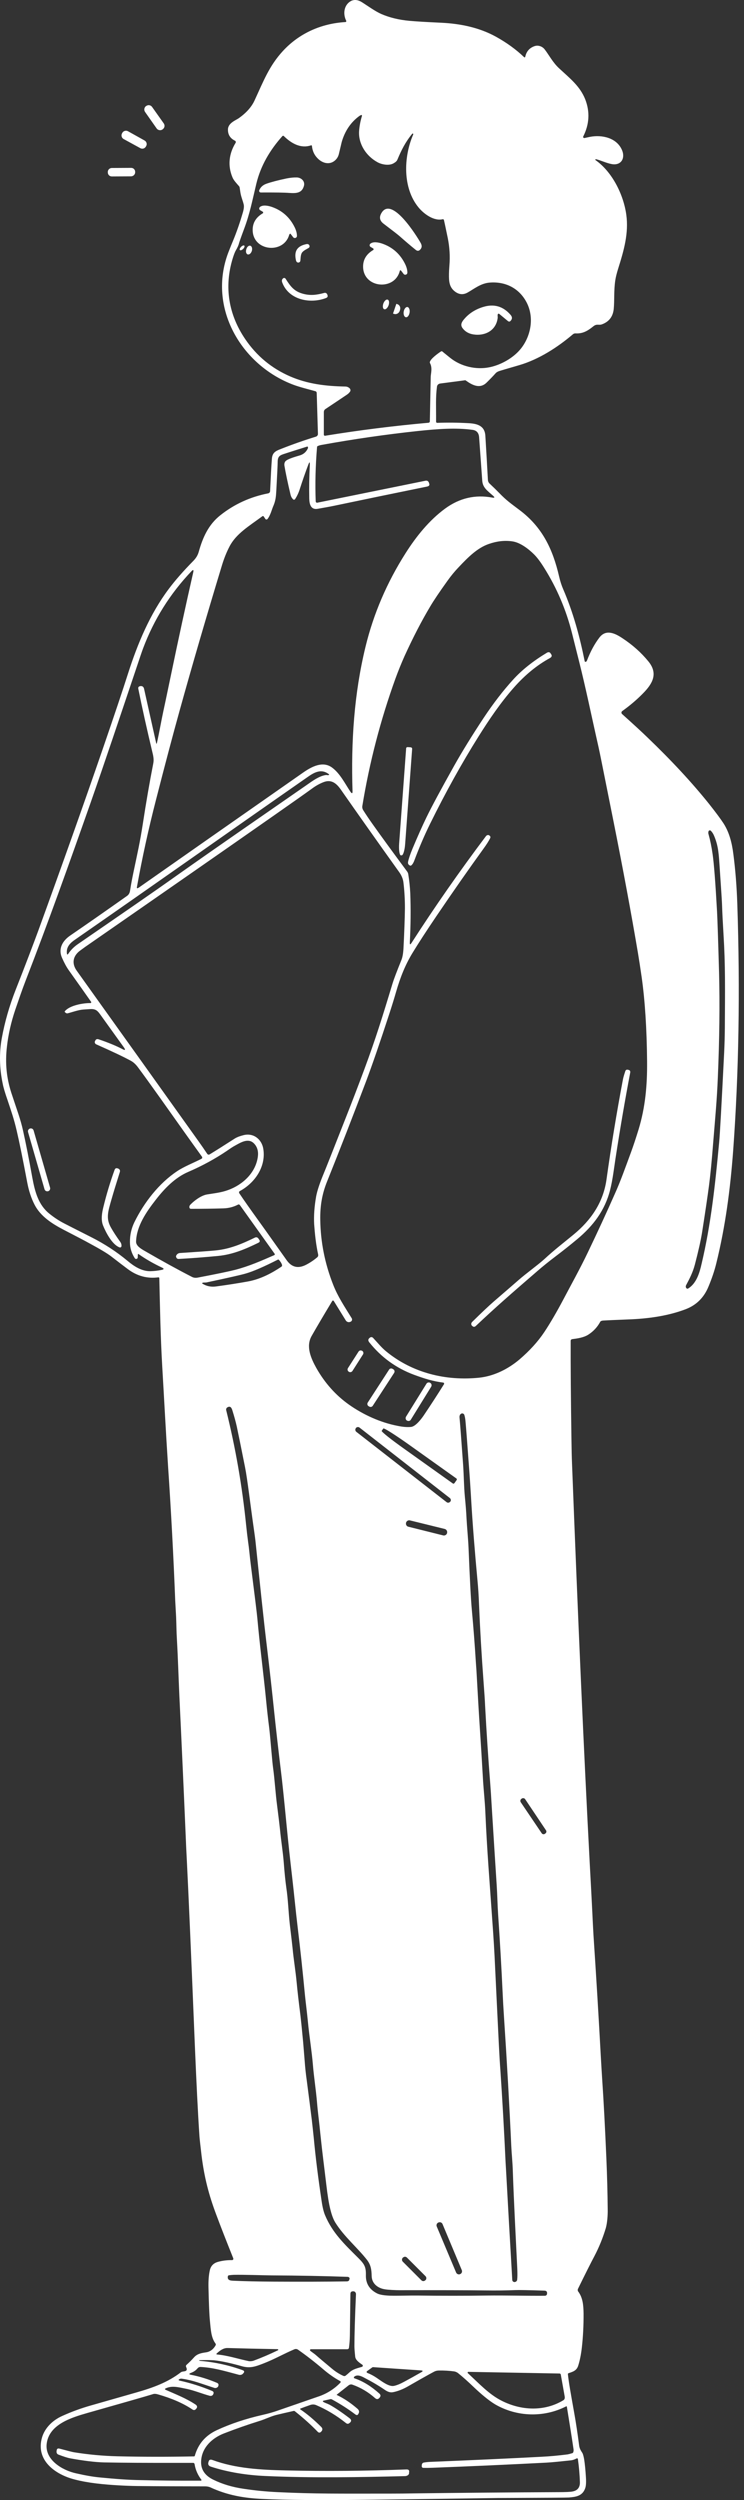 <svg width="137" height="460" viewBox="0 0 137 460" fill="none" xmlns="http://www.w3.org/2000/svg">
<rect x="0" y="0" width="137" height="460" fill="#333333" stroke="none"/>
<path d="M107.889 121.766C107.807 121.807 107.684 121.766 107.663 121.663C106.742 117.072 105.533 112.645 103.71 108.423C103.41 107.74 103.157 106.954 102.952 106.066C101.785 101.024 99.859 97.007 95.701 93.871C94.022 92.6 93.284 92.109 91.953 90.735C91.475 90.243 90.874 89.656 90.15 88.973C89.966 88.809 89.864 88.563 89.843 88.317C89.707 85.775 89.549 83.056 89.372 80.16C89.249 78.294 87.815 77.946 86.279 77.864C84.354 77.755 82.435 77.734 80.523 77.803C80.4 77.803 80.298 77.721 80.298 77.598C80.319 74.769 80.196 73.232 80.462 71.142C80.503 70.834 80.749 70.609 81.056 70.568L85.603 69.973C85.685 69.96 85.753 69.98 85.808 70.035C86.975 70.875 88.389 71.613 89.618 70.383C90.273 69.741 90.82 69.174 91.257 68.682C91.407 68.504 91.653 68.361 91.994 68.252C92.199 68.183 93.407 67.828 95.619 67.186C99.183 66.141 102.625 63.948 105.492 61.509C105.636 61.386 105.82 61.324 106.025 61.345C107.295 61.406 108.176 60.914 109.241 60.053C109.917 59.5 110.244 59.91 110.879 59.664C112.149 59.186 112.859 58.257 113.01 56.877C113.173 55.196 113.01 53.495 113.296 51.589C113.378 51.015 113.569 50.25 113.87 49.293C114.874 46.096 115.795 42.919 115.324 39.496C114.812 35.807 112.743 31.626 109.65 29.454C109.623 29.426 109.616 29.399 109.63 29.372C109.63 29.344 109.637 29.324 109.65 29.31C109.678 29.283 109.705 29.276 109.732 29.29C110.511 29.454 111.637 30.007 112.641 30.192C114.32 30.499 115.16 29.187 114.566 27.691C113.624 25.355 110.859 24.74 108.585 25.191C108.257 25.259 107.943 25.327 107.643 25.396C107.459 25.437 107.315 25.252 107.397 25.109C108.531 22.854 108.653 20.579 107.766 18.284C106.803 15.865 104.98 14.451 103.014 12.627C101.805 11.541 101.088 10.106 100.29 9.081C99.859 8.528 99.081 8.241 98.385 8.507C97.483 8.835 96.93 9.477 96.725 10.434C96.705 10.557 96.582 10.598 96.5 10.516C95.053 9.122 93.332 7.872 91.338 6.765C88.266 5.064 84.763 4.347 81.22 4.183C78.543 4.06 76.604 3.944 75.403 3.834C73.45 3.657 71.709 3.233 70.179 2.564C69.073 2.072 67.68 1.067 66.718 0.453C65.939 -0.053 65.229 -0.135 64.587 0.207C63.338 0.924 63.113 2.543 63.748 3.814C63.809 3.916 63.727 4.06 63.604 4.06C59.139 4.326 55.083 6.13 52.072 9.409C49.573 12.135 48.529 14.902 46.89 18.448C46.357 19.636 45.395 20.73 44.002 21.727C43.428 22.137 41.953 22.629 41.974 23.879C41.974 24.794 42.404 25.464 43.264 25.887C43.408 25.949 43.469 26.133 43.387 26.277C42.158 28.265 41.892 30.479 42.814 32.651C43.06 33.225 43.531 33.696 44.043 34.291C44.084 34.345 44.111 34.407 44.125 34.475C44.152 34.68 44.2 34.994 44.268 35.418C44.391 36.217 44.739 36.996 44.883 37.652C44.965 38.021 44.889 38.574 44.657 39.312C44.248 40.726 43.592 42.673 42.916 44.292C42.739 44.702 42.452 45.413 42.056 46.424C38.164 56.59 44.432 67.186 54.018 70.793C55.288 71.265 56.845 71.633 58.074 71.982C58.217 72.023 58.32 72.146 58.32 72.31L58.545 79.811C58.565 80.057 58.401 80.262 58.176 80.344C56.073 80.986 53.895 81.751 51.642 82.64C50.679 83.008 50.147 83.336 50.065 84.423C49.969 85.693 49.86 87.675 49.737 90.366C49.737 90.551 49.594 90.735 49.389 90.776C46.084 91.418 43.142 92.764 40.561 94.814C38.389 96.535 37.345 98.872 36.608 101.495C36.423 102.151 36.136 102.643 35.624 103.176C33.767 105.062 32.251 106.79 31.077 108.361C27.615 112.973 25.342 118.404 23.56 123.979C22.645 126.862 21.081 131.521 18.869 137.957C15.414 147.986 11.475 159.081 7.05 171.242C6.169 173.64 4.633 177.698 2.892 182.104C1.731 185.056 0.878 188.028 0.332 191.02C-0.16 193.725 -0.105 196.513 0.496 199.382C0.632 200.093 0.926 201.09 1.376 202.374C2.114 204.588 2.585 205.92 3.077 208.052C3.554 210.074 4.203 213.257 5.022 217.603C5.309 219.119 5.753 220.465 6.354 221.64C7.46 223.813 9.611 225.165 11.639 226.231C14.206 227.557 15.756 228.37 16.288 228.67C18.323 229.763 19.709 230.59 20.446 231.15C21.825 232.216 22.863 233.008 23.56 233.528C25.267 234.798 27.137 235.297 29.172 235.024C29.254 235.024 29.336 235.085 29.336 235.167C29.459 240.599 29.561 245.968 29.869 251.318C30.217 257.241 30.544 263.574 30.954 269.887C31.514 278.194 31.951 286.399 32.265 294.502C32.265 294.515 32.32 295.513 32.429 297.494C32.49 298.97 32.49 300.261 32.572 301.573C32.777 305.159 32.88 308.746 33.023 311.902C33.46 321.043 33.849 329.638 34.19 337.686C34.245 339.134 34.313 340.61 34.395 342.113C34.723 348.617 35.221 360.115 35.891 376.607C36.157 382.899 36.423 388.576 36.73 393.106C36.744 393.379 36.874 394.561 37.12 396.651C37.611 400.566 38.43 403.804 39.823 407.494C40.574 409.516 41.619 412.194 42.957 415.528C43.019 415.692 42.896 415.856 42.732 415.856C41.803 415.842 40.929 415.951 40.11 416.184C39.304 416.416 38.813 416.935 38.635 417.741C38.444 418.588 38.362 419.634 38.389 420.877C38.458 423.951 38.547 426.008 38.656 427.046C38.82 428.727 38.881 430.141 39.7 431.227C39.741 431.309 39.762 431.412 39.721 431.494C39.373 432.17 38.738 432.723 37.918 432.826C37.099 432.949 36.341 433.072 35.747 433.728C35.215 434.322 34.866 434.65 34.375 435.101C34.238 435.21 34.204 435.347 34.272 435.511C34.409 435.798 34.429 436.003 34.334 436.126C34.266 436.235 34.108 436.303 33.863 436.331C33.617 436.358 33.439 436.406 33.33 436.474C30.893 438.36 28.066 439.364 25.116 440.204C19.613 441.776 16.862 442.561 16.862 442.561C14.964 443.094 13.147 443.757 11.413 444.549C9.734 445.308 8.279 446.681 7.747 448.464C6.497 452.686 10.184 455.31 13.728 456.211C16.227 456.867 19.053 457.134 21.88 457.298C23.095 457.366 24.222 457.407 25.26 457.421C29.233 457.462 33.405 457.482 37.775 457.482C38.144 457.482 38.465 457.544 38.738 457.667C41.872 459.122 44.985 459.655 48.406 459.798C52.857 460.003 58.955 460.058 66.697 459.962C76.433 459.839 84.026 459.737 89.474 459.655C90.84 459.627 92.315 459.614 93.899 459.614C100.74 459.586 104.359 459.559 104.755 459.532C106.025 459.429 107.213 459.265 107.725 457.913C107.902 457.503 107.957 456.792 107.889 455.781C107.807 454.442 107.698 453.342 107.561 452.481C107.452 451.894 107.343 451.511 107.233 451.333C106.926 450.862 106.701 450.493 106.639 449.94C106.373 447.911 106.086 445.902 105.718 443.873C105.103 440.409 104.734 438.401 104.57 436.823C104.57 436.761 104.611 436.679 104.693 436.659C105.492 436.392 106.148 436.208 106.455 435.326C106.755 434.397 106.981 433.297 107.131 432.027C107.363 430.004 107.472 427.887 107.459 425.673C107.438 424.136 107.315 422.742 106.455 421.615C106.373 421.492 106.353 421.307 106.414 421.164C107.834 418.267 108.845 416.259 109.445 415.138C110.306 413.499 111.009 411.77 111.555 409.953C111.822 408.99 111.924 407.616 111.903 406.51C111.876 403.476 111.794 400.361 111.658 397.164C111.412 391.425 111.159 386.636 110.9 382.796C110.804 381.307 110.715 379.831 110.633 378.369C110.251 371.292 109.801 363.845 109.282 356.029C109.213 354.827 109.138 353.351 109.056 351.602C108.988 350.154 108.831 347.175 108.585 342.666C107.52 322.594 106.434 298.102 105.328 269.19C105.287 268.274 105.253 266.792 105.226 264.742C105.117 257.459 105.069 251.447 105.083 246.706C105.083 246.542 105.205 246.419 105.369 246.399C106.332 246.276 107.479 246.112 108.319 245.579C109.261 244.978 109.999 244.185 110.531 243.201C110.599 243.078 110.77 243.003 111.043 242.976C111.726 242.935 113.269 242.867 115.672 242.771C119.216 242.648 122.923 242.156 126.221 240.906C128.215 240.154 129.628 238.761 130.461 236.725C131.089 235.222 131.567 233.801 131.895 232.462C133.575 225.657 134.476 218.832 135.008 211.659C136.046 197.421 136.299 182.302 135.766 166.302C135.657 163.091 135.418 160.065 135.049 157.223C134.783 155.05 134.271 153.103 133.206 151.464C132.66 150.63 131.786 149.455 130.584 147.938C127.443 144.017 123.64 139.918 119.175 135.641C118.205 134.698 116.662 133.277 114.546 131.378C114.382 131.234 114.402 130.968 114.566 130.845C116.014 129.807 117.291 128.72 118.397 127.586C120.138 125.824 121.244 123.959 119.4 121.704C118.076 120.078 116.464 118.643 114.566 117.4C113.235 116.519 111.576 115.719 110.367 117.318C109.48 118.479 108.722 119.88 108.094 121.52C108.039 121.656 107.971 121.738 107.889 121.766ZM81.445 64.665C81.363 64.61 81.281 64.61 81.199 64.665C80.667 65.013 79.294 65.997 79.151 66.612C79.137 66.68 79.144 66.742 79.171 66.796C79.663 67.678 79.335 68.703 79.315 69.317C79.26 72.078 79.206 74.817 79.151 77.536C79.151 77.659 79.049 77.762 78.946 77.782C72.501 78.356 66.137 79.155 59.856 80.18C59.753 80.201 59.63 80.098 59.63 79.975V75.835C59.63 75.575 59.74 75.377 59.958 75.241C61.46 74.243 62.758 73.376 63.85 72.638C64.082 72.487 64.273 72.31 64.424 72.105C64.587 71.92 64.567 71.633 64.383 71.449C64.15 71.23 63.884 71.121 63.584 71.121C59.917 71.06 56.599 70.629 53.465 69.276C50.024 67.787 47.252 65.492 45.149 62.39C42.097 57.901 41.237 52.798 42.855 47.531C43.046 46.916 43.217 46.465 43.367 46.178C43.708 45.59 43.913 45.153 43.981 44.866C44.036 44.62 44.37 43.671 44.985 42.017C45.989 39.333 46.46 36.914 47.197 33.819C47.996 30.479 49.717 27.589 52.011 25.027C52.072 24.965 52.195 24.965 52.257 25.027C53.608 26.359 55.349 27.384 57.254 26.748C57.357 26.707 57.439 26.769 57.439 26.851C57.534 27.835 57.937 28.648 58.647 29.29C59.487 30.048 60.655 30.335 61.597 29.597C62.007 29.269 62.273 28.852 62.396 28.347C62.669 27.186 62.846 26.441 62.928 26.113C63.516 24.091 64.587 22.506 66.144 21.358C66.267 21.276 66.376 21.215 66.472 21.174C66.574 21.112 66.677 21.215 66.656 21.317C66.369 22.26 66.192 23.189 66.124 24.104C65.96 26.482 67.435 28.716 69.503 29.843C70.261 30.273 71.634 30.54 72.473 30.048C72.842 29.843 73.074 29.625 73.17 29.392C73.907 27.63 74.624 26.174 75.915 24.596C75.956 24.555 76.037 24.555 76.099 24.637C76.113 24.665 76.099 24.726 76.058 24.822C74.317 28.88 74.112 34.598 77.082 38.185C78.065 39.373 79.909 40.726 81.507 40.337C81.609 40.316 81.732 40.378 81.752 40.501C81.82 40.774 82.053 41.867 82.449 43.78C82.79 45.461 82.892 47.148 82.756 48.843C82.701 49.567 82.674 50.079 82.674 50.38C82.653 51.794 82.715 52.901 83.882 53.72C84.593 54.212 85.323 54.253 86.074 53.843C87.262 53.188 88.491 52.142 90.13 51.999C93.079 51.753 95.619 53.044 96.971 55.647C98.405 58.393 97.77 61.796 95.947 64.112C94.554 65.874 92.199 67.165 90.13 67.575C87.713 68.067 84.907 67.473 82.858 65.813C81.957 65.089 81.486 64.706 81.445 64.665ZM49.245 95.511C49.819 94.814 50.065 93.666 50.352 93.051C50.761 92.088 50.823 91.33 50.884 90.202C51.048 87.237 51.13 85.475 51.13 84.915C51.151 83.746 51.785 83.705 52.871 83.336C53.882 83.008 55.111 82.619 56.558 82.168C56.62 82.148 56.681 82.189 56.701 82.25C56.742 82.359 56.715 82.489 56.62 82.64C56.319 83.213 55.855 83.596 55.227 83.787C54.489 84.013 52.932 84.423 52.543 84.894C52.379 85.113 52.325 85.386 52.38 85.714C52.612 87.08 52.987 88.856 53.506 91.043C53.588 91.371 53.738 91.644 53.957 91.862C54.059 91.986 54.264 91.965 54.346 91.822C54.715 91.261 55.008 90.626 55.227 89.915C55.705 88.426 56.217 86.957 56.763 85.509C56.981 84.921 57.077 84.942 57.05 85.57C56.94 87.647 56.906 89.704 56.947 91.74C56.968 92.723 57.214 93.83 58.463 93.625C59.938 93.366 60.873 93.195 61.269 93.113C66.677 91.979 72.467 90.783 78.639 89.526C79.035 89.444 79.158 89.239 79.007 88.911C79.007 88.911 79.007 88.904 79.007 88.891C78.898 88.522 78.666 88.378 78.311 88.46L58.422 92.498C58.279 92.518 58.156 92.416 58.135 92.272C58.012 89.034 58.094 85.693 58.381 82.25C58.381 82.182 58.415 82.127 58.483 82.086C58.675 81.991 58.92 81.915 59.221 81.861C65.188 80.781 71.115 79.927 77 79.299C80.564 78.93 83.882 78.663 87.037 79.094C87.774 79.203 88.17 79.661 88.225 80.467C88.252 80.904 88.443 83.555 88.799 88.419C88.88 89.751 89.782 90.305 90.806 91.227C91.147 91.528 91.093 91.637 90.642 91.555C87.501 90.968 84.606 91.644 81.957 93.584C79.028 95.736 76.652 98.688 74.686 101.782C71.244 107.193 68.786 112.925 67.312 118.978C65.202 127.648 64.628 136.461 64.915 145.581C64.929 146.019 64.806 146.06 64.546 145.704C63.543 144.229 62.642 142.323 61.126 141.216C59.426 139.986 57.418 141.031 55.78 142.179C41.578 152.099 31.528 159.129 25.628 163.269C25.547 163.324 25.458 163.378 25.362 163.433C25.26 163.453 25.178 163.392 25.198 163.289C26.168 157.892 27.342 152.522 28.721 147.18C30.374 140.717 31.835 135.204 33.105 130.64C35.372 122.469 37.966 113.574 40.888 103.955C41.271 102.712 41.721 101.591 42.24 100.594C43.449 98.216 45.825 96.823 48.324 94.978C48.406 94.916 48.529 94.957 48.57 95.039L48.856 95.47C48.938 95.613 49.143 95.634 49.245 95.511ZM90.089 153.718C90.089 153.718 90.089 153.711 90.089 153.698C89.857 153.588 89.652 153.643 89.474 153.861C84.599 160.338 80.038 166.876 75.792 173.476C75.546 173.872 75.437 173.838 75.464 173.373C75.628 170.299 75.655 167.286 75.546 164.335C75.491 163.201 75.368 162.039 75.177 160.85C75.157 160.707 75.095 160.564 75.013 160.42C72.419 156.922 70.316 154.039 68.704 151.771C68.022 150.814 67.421 149.926 66.902 149.107C66.738 148.847 66.677 148.58 66.718 148.307C68.029 140.3 70.063 132.478 72.822 124.84C73.327 123.46 73.88 122.093 74.481 120.741C76.051 117.298 77.628 114.251 79.212 111.6C79.854 110.507 80.906 108.942 82.367 106.906C83.036 105.963 83.739 105.109 84.477 104.344C86.218 102.5 87.918 100.799 90.028 100.081C91.516 99.562 92.957 99.405 94.349 99.61C95.804 99.815 97.36 101.024 98.364 102.028C98.924 102.589 99.538 103.408 100.208 104.488C102.543 108.204 104.25 112.208 105.328 116.498C105.465 117.045 105.909 118.814 106.66 121.807C107.807 126.357 108.954 131.849 109.732 135.313C110.074 136.789 110.388 138.237 110.674 139.658C110.825 140.396 111.589 144.215 112.969 151.115C114.73 159.928 116.232 168.01 117.475 175.361C117.68 176.591 117.905 178.053 118.151 179.747C118.765 184.079 119.1 189.257 119.154 195.283C119.195 199.71 118.827 203.727 117.598 207.785C117.093 209.425 116.635 210.805 116.225 211.925C115.14 214.856 114.28 217.316 113.214 219.673C111.712 223.075 110.053 226.668 108.237 230.453C106.865 233.343 104.796 237.073 103.69 239.184C102.584 241.275 101.293 243.509 100.208 245.128C99.047 246.863 97.524 248.537 95.64 250.149C93.571 251.892 90.97 253.203 88.245 253.49C82.08 254.126 75.915 252.609 71.081 248.633C70.241 247.936 69.688 247.239 68.725 246.194C68.507 245.962 68.274 245.962 68.029 246.194C68.029 246.207 68.022 246.214 68.008 246.214C67.762 246.433 67.762 246.693 68.008 246.993C70.2 249.74 72.945 251.728 76.242 252.957C78.209 253.675 79.704 254.146 81.609 254.392C81.752 254.392 81.834 254.576 81.752 254.699C80.564 256.599 79.322 258.512 78.024 260.438C77.594 261.074 76.549 262.447 75.71 262.549C75.013 262.618 74.201 262.556 73.272 262.365C70.036 261.75 66.882 260.295 64.26 258.45C61.815 256.715 59.815 254.474 58.258 251.728C57.254 249.924 56.292 247.751 57.377 245.825C58.292 244.213 59.549 242.081 61.146 239.43C61.255 239.239 61.372 239.239 61.495 239.43L63.686 242.976C63.87 243.242 64.198 243.345 64.485 243.222L64.587 243.181C64.813 243.058 64.895 242.792 64.772 242.566C63.379 240.312 62.232 238.61 61.371 236.438C59.828 232.544 59.03 228.547 58.975 224.448C58.934 221.845 59.303 219.652 60.266 217.295C62.573 211.556 64.963 205.421 67.435 198.89C68.568 195.87 69.988 191.744 71.695 186.511C72.187 185.008 72.596 183.682 72.924 182.535C73.723 179.768 74.645 177.493 75.956 175.341C77.062 173.524 78.536 171.255 80.38 168.536C83.466 163.986 86.354 159.853 89.044 156.137C89.591 155.385 89.993 154.75 90.253 154.23C90.362 154.025 90.307 153.855 90.089 153.718ZM11.966 186.244C12.144 186.422 12.308 186.49 12.458 186.449C13.216 186.265 14.424 185.814 15.325 185.753C15.735 185.725 16.152 185.698 16.575 185.671C17.742 185.589 18.029 186.06 18.705 187.003C20.617 189.654 21.983 191.553 22.802 192.701C23.157 193.206 23.068 193.315 22.535 193.028C21.389 192.427 19.927 191.826 18.152 191.225C17.838 191.129 17.626 191.232 17.517 191.532L17.476 191.594C17.394 191.799 17.497 192.045 17.701 192.147C20.665 193.459 22.809 194.477 24.133 195.201C24.598 195.461 25.035 195.87 25.444 196.431C26.4 197.715 27.759 199.594 29.52 202.067C32.825 206.74 35.372 210.313 37.16 212.786C37.297 212.977 37.263 213.128 37.058 213.237C35.604 213.975 33.883 214.651 32.654 215.471C29.274 217.705 26.53 221.271 24.768 224.837C24.195 225.999 23.915 227.235 23.928 228.547C23.928 229.613 24.229 230.604 24.83 231.519C24.994 231.744 25.362 231.642 25.362 231.355L25.383 230.802C25.383 230.74 25.465 230.699 25.506 230.74C26.803 231.656 28.25 232.489 29.848 233.241C30.23 233.418 30.217 233.555 29.807 233.651C29.083 233.801 28.373 233.883 27.677 233.896C26.1 233.917 24.666 232.995 23.478 231.99C21.457 230.31 19.21 228.848 16.739 227.604C14.008 226.224 12.342 225.377 11.741 225.063C10.826 224.585 9.945 224.004 9.099 223.321C7.071 221.702 6.436 219.283 5.965 216.762C5.337 213.278 4.77 210.402 4.265 208.134C3.773 205.879 3.179 204.424 2.093 201.104C1.192 198.316 0.926 195.59 1.274 192.598C1.52 190.371 2.032 188.103 2.81 185.794C3.384 184.133 4.039 182.186 4.715 180.444C8.914 169.623 12.622 159.231 16.657 147.774C19.34 140.13 21.962 132.259 24.912 123.508C25.717 121.089 26.195 119.689 26.345 119.306C28.339 113.991 31.302 109.263 35.235 105.123C35.576 104.754 35.693 104.816 35.583 105.308C34.204 111.374 32.845 117.632 31.507 124.082C30.592 128.468 30.114 130.736 30.073 130.886C29.705 132.587 29.336 134.739 28.906 136.666C28.851 136.912 28.797 136.912 28.742 136.666L26.53 126.746C26.448 126.391 26.243 126.22 25.915 126.234H25.895C25.553 126.275 25.41 126.438 25.465 126.725C26.175 130.237 27.035 134.111 28.046 138.346C28.209 139.002 28.373 139.699 28.23 140.437C27.547 143.921 26.898 147.672 26.284 151.689C26.052 153.192 25.792 154.647 25.506 156.055C24.891 159.108 24.317 161.486 23.969 163.761C23.887 164.335 23.724 164.642 23.273 164.929C19.422 167.648 15.981 170.046 12.949 172.123C11.536 173.086 10.655 174.541 11.434 176.263C11.843 177.192 12.253 177.944 12.663 178.518C14.52 181.127 15.892 183.068 16.78 184.338C16.841 184.42 16.78 184.564 16.657 184.564C15.346 184.543 12.826 184.974 11.946 186.06C11.891 186.128 11.898 186.19 11.966 186.244ZM60.532 142.609C60.45 142.637 60.334 142.637 60.184 142.609C60.115 142.596 60.047 142.596 59.979 142.609C58.811 142.773 57.582 143.655 56.538 144.393C48.836 149.742 40.397 155.542 32.572 161.076C27.759 164.499 22.638 168.003 14.363 173.701C13.639 174.193 13.045 174.787 12.581 175.484C12.431 175.703 12.342 175.676 12.314 175.402C12.191 174.193 12.949 173.476 13.892 172.84C28.701 162.572 41.523 153.493 56.66 142.958C57.91 142.077 59.18 141.4 60.552 142.445C60.634 142.514 60.627 142.568 60.532 142.609ZM48.488 211.413C48.221 209.65 46.706 208.421 44.903 208.851C44.22 209.015 43.674 209.22 43.264 209.466C41.312 210.723 39.762 211.7 38.615 212.397C38.451 212.499 38.267 212.458 38.164 212.315C37.673 211.577 37.12 210.778 36.505 209.917C28.749 199.054 22.59 190.439 18.029 184.072C15.585 180.642 14.267 178.798 14.076 178.538C13.175 177.206 13.461 175.894 14.691 174.951C14.964 174.746 15.291 174.507 15.674 174.234C30.626 163.863 42.165 155.836 50.29 150.152C53.909 147.624 56.319 145.923 57.521 145.048C58.149 144.584 58.825 144.208 59.549 143.921C61.044 143.327 61.986 144.167 62.785 145.315C65.953 149.851 69.531 154.907 73.518 160.482C73.928 161.055 74.18 161.65 74.276 162.265C74.467 163.781 74.563 165.407 74.563 167.143C74.535 169.096 74.447 171.556 74.296 174.521C74.242 175.436 74.119 176.133 73.928 176.612C73.054 178.77 72.508 180.212 72.289 180.936C70.405 187.167 69.135 191.245 67.086 196.759C65.953 199.806 64.792 202.832 63.604 205.838C61.242 211.85 59.91 215.211 59.61 215.922C58.873 217.698 58.408 219.099 58.217 220.123C57.889 221.982 57.767 223.69 57.849 225.247C57.971 226.969 58.176 228.978 58.586 230.822C58.627 231.027 58.565 231.212 58.422 231.335C57.794 231.867 57.111 232.325 56.374 232.708C54.926 233.459 53.738 233.193 52.81 231.908C49.437 227.153 47.696 224.708 47.586 224.571C46.057 222.453 44.889 220.793 44.084 219.591C43.961 219.399 43.995 219.249 44.186 219.14C46.931 217.644 49 214.672 48.488 211.413ZM131.219 157.161C131.028 155.822 130.782 154.62 130.482 153.554C130.413 153.349 130.407 153.158 130.461 152.98C130.502 152.775 130.768 152.714 130.912 152.878C131.158 153.124 131.362 153.452 131.526 153.861C132.305 155.727 132.366 157.264 132.53 159.744C132.803 163.706 132.946 165.981 132.96 166.569C133.001 167.88 133.09 169.657 133.226 171.898C133.575 177.534 133.513 181.879 133.472 189.196C133.459 190.658 133.418 192.133 133.349 193.623C132.871 203.242 132.564 208.755 132.428 210.163C131.69 218.012 130.932 225.186 129.191 232.544C128.843 234.081 128.29 236.11 126.733 237.073C126.61 237.155 126.446 237.114 126.365 236.991C126.255 236.827 126.248 236.65 126.344 236.458C127 235.229 127.573 234.122 127.962 232.646C128.59 230.241 129.027 228.294 129.273 226.805C129.874 222.966 130.304 220.055 130.564 218.074C130.823 216.065 131.076 213.476 131.321 210.306C131.711 205.51 132.018 202.333 132.182 198.234C132.482 191.17 132.557 184.741 132.407 178.948C132.243 173.086 132.12 169.356 132.038 167.757C131.738 162.36 131.465 158.828 131.219 157.161ZM34.887 222.214C34.907 222.337 35.03 222.419 35.153 222.419C37.297 222.419 39.284 222.392 41.114 222.337C42.097 222.31 43.005 222.077 43.838 221.64C43.94 221.579 44.084 221.62 44.166 221.722L50.577 230.699C50.638 230.781 50.597 230.904 50.495 230.945C48.099 231.99 45.886 232.974 43.285 233.651C42.111 233.951 39.837 234.423 36.464 235.065C36.054 235.147 35.686 235.126 35.337 234.942C32.729 233.603 29.807 231.997 26.571 230.125C25.936 229.756 25.035 229.223 25.055 228.445C25.137 225.616 26.919 223.013 28.68 220.759C30.299 218.668 32.224 216.68 34.641 215.635C37.208 214.528 39.584 213.237 41.769 211.761C42.452 211.283 42.937 210.969 43.224 210.819C44.37 210.183 45.743 209.322 46.788 210.409C47.375 211.023 47.607 211.823 47.484 212.807C47.095 215.799 44.678 218.012 41.974 218.976C40.745 219.427 39.516 219.55 38.123 219.775C37.038 219.96 35.788 220.902 35.112 221.599C34.907 221.777 34.832 221.982 34.887 222.214ZM38 235.967C42.07 235.106 44.507 234.552 45.313 234.306C46.637 233.924 48.59 233.077 51.171 231.765C51.239 231.738 51.301 231.751 51.355 231.806C51.642 232.107 51.833 232.414 51.929 232.728C51.97 232.851 51.929 232.995 51.806 233.077C49.983 234.306 47.914 235.372 45.681 235.782C43.879 236.11 41.913 236.417 39.782 236.704C38.854 236.827 38.021 236.657 37.283 236.192C37.188 236.124 37.195 236.069 37.304 236.028C37.509 235.946 37.755 236.008 38 235.967ZM68.438 418.787C68.479 420.242 69.647 421.041 70.896 421.226C71.49 421.328 72.842 421.389 73.621 421.389C80.817 421.376 86.026 421.389 89.249 421.43C91.434 421.458 93.312 421.437 94.882 421.369C95.633 421.342 97.429 421.376 100.269 421.471C100.583 421.485 100.74 421.635 100.74 421.922V421.943C100.74 422.257 100.59 422.414 100.29 422.414C96.48 422.435 93.182 422.332 89.577 422.373C85.494 422.428 81.295 422.428 76.98 422.373C75.403 422.353 73.436 422.435 71.757 422.394C70.705 422.353 69.947 422.223 69.483 422.004C68.049 421.294 67.346 420.18 67.373 418.664C67.414 417.106 67.107 416.594 65.98 415.466C63.338 412.843 61.208 410.814 59.856 407.596C59.596 406.981 59.385 406.107 59.221 404.973C58.579 400.696 58.101 396.863 57.787 393.475C57.664 392.272 57.541 391.138 57.418 390.072C57.254 388.802 57.111 387.668 56.988 386.67C56.988 386.656 56.818 385.338 56.476 382.714C56.312 381.567 56.189 380.412 56.107 379.251C55.93 377.064 55.834 375.896 55.821 375.746C55.589 373.3 55.425 371.681 55.329 370.889C55.001 368.32 54.769 366.298 54.633 364.822C54.407 362.465 54.08 360.641 53.875 358.468C53.847 358.154 53.677 356.685 53.363 354.062C53.117 351.889 53.055 349.553 52.728 347.38C52.55 346.123 52.393 344.586 52.257 342.769C52.093 340.678 51.765 338.793 51.56 336.641C51.478 335.834 51.301 334.366 51.028 332.234C50.72 329.918 50.597 327.52 50.27 325.163C50.215 324.794 50.12 323.831 49.983 322.273C49.819 320.333 49.682 318.891 49.573 317.949C49.355 316.254 49.164 314.553 49 312.845C48.795 310.693 48.467 307.885 48.16 305.159C47.859 302.577 47.6 300.097 47.382 297.72C47.313 296.927 46.91 293.634 46.173 287.841C45.968 286.222 45.886 285.033 45.681 283.66C45.559 282.771 45.436 281.726 45.313 280.524C44.589 273.405 43.367 266.382 41.646 259.454C41.605 259.27 41.687 259.065 41.851 258.962C42.404 258.614 42.65 259.024 42.793 259.516C43.135 260.609 43.401 261.579 43.592 262.426C43.865 263.697 44.377 266.218 45.128 269.989C45.579 272.264 46.071 276.671 46.828 281.917C46.924 282.601 46.992 283.12 47.033 283.475C47.894 291.632 48.488 297.576 49.205 303.458C49.669 307.325 50.099 311.178 50.495 315.018C50.809 318.037 51.226 321.692 51.745 325.983C51.963 327.704 52.311 331.045 52.789 336.005C53.076 338.957 53.417 342.126 53.813 345.515C54.182 348.712 54.428 351.397 54.797 354.472C55.302 358.653 55.752 362.841 56.148 367.035C56.312 368.634 56.538 370.315 56.701 372.016C56.947 374.598 57.418 377.468 57.623 379.968C57.807 382.223 58.176 384.436 58.381 386.896C58.545 388.884 58.77 390.277 58.995 392.675C59.344 396.057 59.712 398.783 60.081 401.919C60.313 403.927 60.559 405.444 60.819 406.469C61.078 407.548 61.392 408.382 61.761 408.969C63.358 411.531 65.898 413.642 67.598 415.835C68.295 416.757 68.418 417.618 68.438 418.787ZM87.733 307.373C87.692 306.799 87.658 306.321 87.631 305.938C87.426 302.645 87.18 299.441 86.894 296.326C86.716 294.44 86.511 290.608 86.279 284.828C86.197 283.004 85.992 280.975 85.91 279.438C85.856 278.262 85.753 276.923 85.603 275.42C85.419 273.473 85.419 271.526 85.275 269.456C84.934 264.688 84.716 261.825 84.62 260.869C84.579 260.5 84.681 260.247 84.927 260.11C85.153 259.987 85.419 260.11 85.501 260.336C85.61 260.677 85.685 261.101 85.726 261.606C85.835 262.795 86.074 265.924 86.443 270.993C86.525 272.1 86.62 273.576 86.73 275.42C87.016 280.421 87.447 285.689 87.918 290.731C88.054 292.124 88.15 293.593 88.204 295.137C88.396 299.742 88.676 304.524 89.044 309.484C89.195 311.452 89.29 312.927 89.331 313.911C89.591 318.762 89.905 323.517 90.273 328.176C90.355 329.228 90.451 330.704 90.56 332.603C90.97 339.189 91.27 343.937 91.461 346.847C91.584 348.712 91.605 350.475 91.728 352.299C92.055 357.068 92.328 361.802 92.547 366.502C92.615 368.005 92.697 369.481 92.793 370.929C93.366 379.606 93.817 387.572 94.145 394.827C94.206 396.2 94.39 397.922 94.431 399.48C94.636 405.444 94.964 411.408 95.251 417.393C95.292 418.322 95.285 419.019 95.23 419.483C95.21 419.668 95.046 419.832 94.862 419.873C94.834 419.873 94.807 419.88 94.78 419.893C94.554 419.914 94.329 419.729 94.329 419.504C93.878 411.77 93.496 405.027 93.182 399.275C93.127 398.4 93.1 397.936 93.1 397.881C92.827 391.992 92.506 386.315 92.137 380.849C92.055 379.797 91.966 378.322 91.871 376.422C91.639 371.763 91.373 366.277 91.072 359.964C91.004 358.612 90.915 357.136 90.806 355.537C90.089 345.249 89.7 340.822 89.372 333.443C89.29 331.496 89.065 329.426 88.962 327.827C88.757 324.207 88.519 320.34 88.245 316.227C88.218 315.913 88.047 312.961 87.733 307.373ZM65.53 262.754C65.694 262.549 66.001 262.508 66.206 262.672L82.817 275.625C83.043 275.789 83.084 276.097 82.92 276.302H82.899C82.736 276.527 82.428 276.548 82.223 276.384L65.612 263.451C65.407 263.287 65.366 262.98 65.53 262.775V262.754ZM84.087 272.326L83.678 272.899C83.596 273.002 83.473 273.022 83.391 272.961L74.501 266.628C72.064 264.906 70.179 263.41 70.282 263.267L70.589 262.836C70.691 262.693 72.719 263.984 75.157 265.706L84.046 272.039C84.128 272.1 84.149 272.223 84.087 272.326ZM74.767 280.175C74.85 279.868 75.177 279.663 75.484 279.745L81.896 281.323C82.203 281.405 82.408 281.733 82.326 282.04V282.081C82.244 282.389 81.916 282.594 81.609 282.512L75.198 280.913C74.89 280.852 74.686 280.524 74.767 280.196V280.175ZM95.886 331.599C95.763 331.394 95.804 331.127 96.009 330.984L96.091 330.922C96.295 330.799 96.562 330.84 96.705 331.045L100.535 336.763C100.679 336.948 100.617 337.235 100.412 337.358L100.33 337.419C100.146 337.563 99.859 337.501 99.737 337.296L95.886 331.599ZM80.421 409.666C80.298 409.379 80.441 409.051 80.728 408.928H80.749C81.035 408.805 81.363 408.928 81.486 409.215L85.03 417.68C85.153 417.967 85.03 418.315 84.743 418.418L84.722 418.438C84.436 418.561 84.108 418.418 83.985 418.131L80.421 409.666ZM74.194 415.405C74.399 415.179 74.727 415.179 74.931 415.384L78.352 418.807C78.557 419.012 78.557 419.34 78.352 419.545H78.332C78.127 419.77 77.799 419.77 77.594 419.565L74.174 416.143C73.969 415.938 73.969 415.61 74.174 415.405H74.194ZM41.953 418.848C41.981 418.725 42.049 418.657 42.158 418.643C42.445 418.602 42.732 418.575 43.019 418.561C45.067 418.52 48.017 418.643 50.044 418.664C55.029 418.691 59.692 418.78 64.034 418.93C64.28 418.95 64.465 419.196 64.342 419.36C64.342 419.36 64.342 419.367 64.342 419.381C64.314 419.641 64.144 419.77 63.83 419.77C59.965 419.825 55.52 419.839 50.495 419.811C47.545 419.798 45.026 419.743 42.937 419.647C42.425 419.627 41.831 419.565 41.953 418.848ZM63.911 432.252C64.116 432.252 64.232 432.156 64.26 431.965C64.355 431.268 64.41 430.537 64.424 429.772C64.465 426.971 64.499 424.402 64.526 422.066C64.526 421.738 64.697 421.581 65.038 421.594C65.038 421.594 65.045 421.594 65.058 421.594C65.325 421.574 65.55 421.82 65.55 422.107C65.359 426.411 65.263 429.615 65.263 431.719C65.263 432.102 65.311 432.737 65.407 433.625C65.489 434.302 66.226 434.753 66.738 435.121C66.861 435.224 66.82 435.429 66.656 435.49C65.837 435.736 65.018 435.9 64.362 436.495C64.116 436.727 63.877 436.932 63.645 437.11C63.522 437.212 63.358 437.212 63.215 437.151C62.491 436.823 61.815 436.399 61.187 435.88C59.658 434.609 58.647 433.755 58.156 433.318C57.828 433.031 57.48 432.826 57.132 432.539C57.029 432.437 57.091 432.252 57.254 432.252H63.911ZM39.946 433.215C39.905 433.215 39.864 433.195 39.864 433.154C39.837 433.113 39.844 433.079 39.885 433.051C40.458 432.519 41.114 432.006 41.913 432.027C44.685 432.109 47.723 432.177 51.028 432.232C51.109 432.232 51.171 432.245 51.212 432.273C51.253 432.314 51.253 432.396 51.191 432.437C49.635 433.188 48.133 433.83 46.685 434.363C46.46 434.445 46.03 434.486 45.825 434.445C43.94 434.056 41.892 433.379 39.946 433.215ZM44.801 436.679C45.047 436.42 45.005 436.228 44.678 436.105C42.151 435.19 39.564 434.623 36.915 434.404C36.806 434.39 36.73 434.37 36.689 434.343C36.669 434.302 36.689 434.261 36.71 434.261C37.83 434.233 38.717 434.24 39.373 434.281C40.827 434.404 43.08 434.958 44.432 435.347C46.091 435.839 47.074 435.429 48.754 434.773C50.618 434.035 52.379 433.031 54.182 432.273C54.407 432.17 54.674 432.191 54.878 432.334C56.422 433.414 57.978 434.623 59.549 435.962C60.518 436.795 61.535 437.506 62.6 438.093C62.764 438.175 62.785 438.285 62.662 438.421C61.488 439.624 60.095 440.484 58.483 441.004C58.401 441.031 55.991 441.865 51.253 443.504C50.379 443.818 49.396 444.098 48.303 444.344C45.245 445.041 42.459 445.97 39.946 447.132C37.843 448.102 36.484 449.68 35.87 451.866C35.85 451.928 35.788 451.969 35.706 451.969C30.817 452.064 26.106 452.058 21.573 451.948C18.91 451.88 16.261 451.634 13.625 451.21C13.421 451.183 12.526 450.958 10.942 450.534C10.628 450.452 10.457 450.582 10.43 450.924L10.409 451.067C10.396 451.368 10.532 451.566 10.819 451.661C11.802 452.03 12.492 452.249 12.888 452.317C15.428 452.782 17.517 453.035 19.156 453.076C22.624 453.144 27.212 453.171 32.92 453.158C34.382 453.158 35.262 453.158 35.563 453.158C35.706 453.158 35.809 453.26 35.829 453.383C35.993 454.421 36.409 455.378 37.078 456.252C37.14 456.334 37.078 456.437 36.976 456.437C36.853 456.437 36.669 456.437 36.423 456.437C32.832 456.45 29.343 456.416 25.956 456.334C23.355 456.293 21.204 456.109 18.398 455.842C17.196 455.733 15.728 455.48 13.994 455.084C11.475 454.531 8.3 452.625 8.586 449.735C8.955 446.107 13.093 444.836 16.104 443.976C23.054 442.008 27.076 440.853 28.168 440.512C28.401 440.43 28.701 440.443 29.07 440.553C31.623 441.277 33.747 442.206 35.44 443.34C35.713 443.518 35.945 443.463 36.136 443.176C36.136 443.176 36.143 443.176 36.157 443.176C36.375 442.889 36.321 442.637 35.993 442.418C34.19 441.229 32.224 440.491 30.442 439.692C30.381 439.651 30.36 439.528 30.442 439.487C31.61 438.893 32.777 439.221 34.395 439.549C35.829 439.856 37.242 440.45 38.615 440.819C38.915 440.888 39.134 440.792 39.27 440.532C39.27 440.532 39.27 440.525 39.27 440.512C39.407 440.239 39.332 440.04 39.045 439.917C37.065 439.098 35.112 438.476 33.187 438.052C32.804 437.97 32.791 437.854 33.146 437.704C33.241 437.649 33.426 437.649 33.699 437.704C35.604 437.991 36.915 438.544 39.475 439.364C39.741 439.446 40.028 439.323 40.172 439.098V439.077C40.308 438.776 40.24 438.565 39.967 438.442C38.355 437.759 36.771 437.267 35.215 436.966C34.764 436.884 34.75 436.761 35.174 436.597C35.679 436.406 36.082 436.126 36.382 435.757C36.526 435.593 36.71 435.511 36.915 435.511C39.27 435.634 41.032 436.167 43.961 436.946C44.268 437.028 44.596 436.946 44.76 436.72C44.773 436.706 44.787 436.693 44.801 436.679ZM68.766 435.552L77.512 436.146C77.895 436.174 77.922 436.283 77.594 436.474C76.324 437.198 75.266 437.786 74.419 438.237C73.696 438.633 73.074 438.886 72.555 438.995C71.613 439.2 70.241 438.114 69.421 437.56C68.848 437.164 68.247 436.843 67.619 436.597C67.496 436.536 67.475 436.372 67.578 436.29L68.52 435.613C68.602 435.552 68.684 435.531 68.766 435.552ZM64.424 445.779C64.738 445.492 64.724 445.219 64.383 444.959C62.949 443.866 61.727 443.04 60.716 442.479C60.286 442.254 59.835 442.131 59.508 441.926C59.426 441.885 59.446 441.742 59.549 441.721L60.839 441.434C60.921 441.414 61.023 441.434 61.105 441.475C62.648 442.309 64.089 443.231 65.427 444.242C65.7 444.447 65.898 444.392 66.021 444.078C66.035 444.064 66.042 444.058 66.042 444.058C66.192 443.743 66.117 443.456 65.816 443.197C64.546 442.104 63.283 441.263 62.027 440.676C62.007 440.655 62.007 440.614 62.027 440.594L64.219 438.872C64.424 438.729 64.669 438.688 64.895 438.77C66.438 439.316 67.831 440.143 69.073 441.25C69.36 441.496 69.619 441.482 69.852 441.209C69.852 441.209 69.858 441.202 69.872 441.188C70.132 440.915 70.125 440.655 69.852 440.409C68.35 439.057 66.82 438.121 65.263 437.601C65.161 437.56 65.12 437.417 65.202 437.335C65.734 436.843 66.492 437.171 67.127 437.519C68.507 438.23 69.776 438.981 70.937 439.774C71.429 440.102 71.9 440.266 72.432 440.143C73.293 439.965 74.18 439.617 75.095 439.098C77.403 437.772 79.021 436.864 79.95 436.372C80.209 436.235 80.51 436.167 80.851 436.167C81.821 436.153 82.749 436.208 83.637 436.331C83.882 436.372 84.108 436.474 84.313 436.618C85.214 437.342 86.197 438.216 87.262 439.241C88.532 440.45 90.028 441.721 91.216 442.418C95.21 444.713 100.146 444.857 104.243 442.766C104.304 442.725 104.386 442.766 104.386 442.848C104.905 446.018 105.315 448.628 105.615 450.678C105.642 450.896 105.615 451.087 105.533 451.251C105.513 451.313 105.451 451.354 105.39 451.374C104.926 451.511 104.639 451.586 104.53 451.6C102.809 451.819 101.245 451.962 99.839 452.03C94.186 452.331 87.358 452.645 79.356 452.973C78.891 452.987 78.468 453.028 78.086 453.096C77.84 453.117 77.676 453.322 77.676 453.547L77.656 453.711C77.642 453.957 77.758 454.08 78.004 454.08C78.4 454.093 78.96 454.087 79.683 454.059C86.798 453.786 93.776 453.472 100.617 453.117C101.826 453.055 103.382 452.871 105.021 452.707C105.472 452.666 105.799 452.543 106.189 452.338C106.291 452.297 106.414 452.358 106.414 452.461C106.619 453.923 106.742 455.337 106.783 456.703C106.81 457.673 106.359 458.247 105.431 458.425C105.062 458.507 104.14 458.548 102.666 458.548C93.899 458.589 85.132 458.664 76.365 458.773C74.808 458.801 73.327 458.814 71.92 458.814C62.068 458.814 58.197 458.876 51.151 458.548C49.075 458.452 46.986 458.247 44.883 457.933C42.807 457.632 40.936 457.072 39.27 456.252C37.673 455.474 36.928 454.305 37.038 452.748C37.202 450.288 39.086 448.567 41.278 447.726C43.503 446.865 45.647 446.114 47.709 445.472C48.754 445.164 49.819 444.611 50.864 444.344C51.587 444.167 52.653 443.921 54.059 443.607C54.141 443.579 54.223 443.6 54.305 443.668C55.862 444.898 57.254 446.148 58.483 447.419C58.688 447.637 58.893 447.651 59.098 447.46L59.139 447.419C59.426 447.132 59.432 446.845 59.159 446.558C57.794 445.205 56.517 444.133 55.329 443.34C55.247 443.299 55.247 443.176 55.349 443.156C55.8 442.978 56.422 442.753 57.214 442.479C57.582 442.377 57.91 442.397 58.238 442.541C60.136 443.347 61.952 444.44 63.686 445.82C63.932 446.025 64.164 446.018 64.383 445.8C64.41 445.786 64.424 445.779 64.424 445.779ZM92.322 441.701C90.028 440.532 88.245 438.585 86.156 436.659C86.054 436.556 86.115 436.392 86.259 436.413L103.075 436.72C103.157 436.741 103.239 436.802 103.26 436.884C103.396 437.677 103.635 439.016 103.976 440.901C104.045 441.257 103.963 441.502 103.731 441.639C100.249 443.75 95.947 443.566 92.322 441.701Z" fill="white"/>
<path d="M28.844 23.633C29.09 23.981 29.582 24.063 29.93 23.817L29.971 23.776C30.319 23.53 30.401 23.059 30.155 22.711L28.005 19.677C27.759 19.329 27.288 19.247 26.939 19.493L26.898 19.513C26.55 19.759 26.468 20.251 26.714 20.6L28.844 23.633Z" fill="white"/>
<path fill-rule="evenodd" clip-rule="evenodd" d="M22.515 24.453C22.72 24.084 23.191 23.94 23.56 24.145L26.612 25.846C26.98 26.051 27.124 26.502 26.919 26.871L26.857 26.974C26.653 27.342 26.202 27.465 25.833 27.26L22.761 25.58C22.392 25.375 22.269 24.903 22.474 24.535L22.515 24.453ZM19.852 31.667C19.832 31.257 20.18 30.909 20.59 30.909L24.154 30.888C24.563 30.888 24.891 31.216 24.891 31.626V31.687C24.891 32.097 24.563 32.425 24.154 32.446L20.59 32.466C20.18 32.466 19.852 32.138 19.852 31.728V31.667ZM48.017 35.418C47.812 35.418 47.668 35.213 47.73 35.028C47.962 34.441 48.413 34.031 49.082 33.798C49.983 33.484 51.212 33.163 52.769 32.835C53.465 32.699 54.093 32.637 54.653 32.651C55.472 32.671 56.21 33.348 55.964 34.208C55.595 35.561 54.53 35.582 53.281 35.5C52.42 35.431 50.666 35.404 48.017 35.418ZM70.65 41.177C69.94 40.644 69.79 40.009 70.2 39.271C72.064 35.848 76.775 43.493 77.451 44.682C77.751 45.201 77.703 45.638 77.307 45.993C77.062 46.219 76.795 46.178 76.549 45.973C75.648 45.249 74.658 44.408 73.579 43.452C73.32 43.22 72.344 42.461 70.65 41.177Z" fill="white"/>
<path fill-rule="evenodd" clip-rule="evenodd" d="M47.443 40.972C47.259 40.788 47.32 40.48 47.545 40.357C49.778 39.025 52.38 40.009 53.527 42.243C53.691 42.571 53.602 42.871 53.26 43.145C53.219 43.186 53.137 43.206 53.076 43.165C52.885 43.097 52.714 42.981 52.564 42.817C51.212 41.116 49.983 40.89 47.894 41.075C47.703 41.102 47.552 41.068 47.443 40.972ZM66.861 49.089C66.847 47.777 67.462 46.752 68.705 46.014C68.828 45.953 68.828 45.768 68.705 45.707L68.254 45.44C68.029 45.317 68.008 45.03 68.172 44.866C68.705 44.374 69.79 44.62 70.384 44.825C72.31 45.495 73.723 46.766 74.624 48.638C74.884 49.184 75.013 49.697 75.013 50.175C74.993 50.544 74.542 50.687 74.317 50.4L73.846 49.785C73.764 49.703 73.641 49.724 73.621 49.826C72.719 53.556 66.902 53.044 66.861 49.089Z" fill="white"/>
<path fill-rule="evenodd" clip-rule="evenodd" d="M34.5 29C34.512 29.004 34.525 29.003 34.537 28.996C34.525 28.998 34.513 28.999 34.5 29ZM34.822 28.62C34.802 28.63 34.781 28.639 34.758 28.65C34.78 28.625 34.801 28.612 34.822 28.62ZM48.37 39.26C47.127 39.997 46.513 41.022 46.526 42.334C46.568 46.289 52.385 46.802 53.286 43.072C53.306 42.969 53.429 42.949 53.511 43.031L53.982 43.646C54.208 43.932 54.658 43.789 54.679 43.42C54.679 42.942 54.549 42.429 54.29 41.883C53.388 40.011 51.975 38.74 50.05 38.071C49.456 37.866 48.37 37.62 47.837 38.112C47.674 38.276 47.694 38.563 47.919 38.686L48.37 38.952C48.493 39.014 48.493 39.198 48.37 39.26Z" fill="white"/>
<path fill-rule="evenodd" clip-rule="evenodd" d="M56.476 44.907C56.681 44.88 56.831 44.941 56.927 45.092C57.07 45.256 57.009 45.522 56.824 45.624C56.578 45.788 55.862 46.096 55.595 46.506C55.329 46.916 55.349 47.695 55.309 47.981C55.288 48.187 55.063 48.35 54.858 48.309C54.68 48.269 54.564 48.145 54.51 47.941C54.305 47.08 54.359 46.403 54.674 45.911C55.001 45.406 55.602 45.071 56.476 44.907ZM45.354 45.87C45.477 45.42 45.804 45.133 46.091 45.215C46.378 45.297 46.501 45.727 46.378 46.157C46.234 46.608 45.907 46.895 45.62 46.813C45.333 46.731 45.21 46.301 45.354 45.87ZM44.391 45.42C44.616 45.194 44.883 45.092 44.985 45.194C45.087 45.297 45.005 45.563 44.78 45.788C44.555 46.014 44.289 46.116 44.186 46.014C44.063 45.911 44.166 45.645 44.391 45.42ZM59.672 53.905C59.958 53.823 60.163 53.932 60.286 54.233C60.286 54.233 60.286 54.239 60.286 54.253C60.409 54.54 60.313 54.738 59.999 54.847C57.091 55.954 53.117 55.175 51.949 51.917C51.854 51.616 51.922 51.377 52.154 51.199C52.297 51.097 52.482 51.138 52.584 51.281C53.404 52.552 54.039 53.515 55.575 53.987C57.009 54.438 58.258 54.294 59.672 53.905ZM70.589 55.852C70.773 55.36 71.121 55.032 71.388 55.134C71.654 55.216 71.716 55.688 71.552 56.18C71.367 56.672 71.019 56.999 70.753 56.897C70.487 56.815 70.425 56.344 70.589 55.852ZM72.965 55.954C72.965 55.913 73.006 55.913 73.026 55.913L73.19 55.975C73.6 56.118 73.805 56.59 73.661 57.02L73.6 57.225C73.436 57.655 72.986 57.901 72.555 57.758L72.412 57.717C72.391 57.696 72.371 57.676 72.391 57.635L72.965 55.954ZM91.646 58.475C91.379 60.791 89.352 61.877 87.139 61.529C86.306 61.392 85.658 61.017 85.193 60.402C84.702 59.766 85.03 59.213 85.521 58.66C86.395 57.649 87.535 56.924 88.942 56.487C90.949 55.859 92.642 56.344 94.022 57.942C94.336 58.311 94.349 58.66 94.063 58.988L94.022 59.029C93.871 59.22 93.687 59.22 93.469 59.029L91.932 57.758C91.85 57.676 91.707 57.717 91.666 57.819C91.584 58.004 91.666 58.25 91.646 58.475Z" fill="white"/>
<path fill-rule="evenodd" clip-rule="evenodd" d="M74.337 57.348C74.419 56.836 74.727 56.446 75.034 56.487C75.32 56.549 75.505 57 75.423 57.512C75.341 58.025 75.054 58.414 74.747 58.373C74.44 58.332 74.255 57.861 74.337 57.348ZM88.123 135.498C85.023 140.43 82.039 145.807 79.171 151.628C78.147 153.704 77.178 155.966 76.263 158.412C76.112 158.794 75.935 159.067 75.73 159.231C75.669 159.293 75.587 159.293 75.525 159.272C75.211 159.136 75.082 158.91 75.136 158.596C75.245 158.036 75.519 157.223 75.956 156.157C76.939 153.821 77.792 151.908 78.516 150.418C79.485 148.423 81.199 145.233 83.657 140.847C85.118 138.251 86.914 135.34 89.044 132.116C90.833 129.424 92.649 127.067 94.493 125.045C96.09 123.282 98.159 121.636 100.699 120.105C101.027 119.914 101.273 119.982 101.437 120.31C101.45 120.31 101.457 120.317 101.457 120.331C101.689 120.631 101.621 120.884 101.252 121.089C98.89 122.374 96.678 124.184 94.616 126.521C92.158 129.308 90.089 132.362 88.123 135.498Z" fill="white"/>
<path fill-rule="evenodd" clip-rule="evenodd" d="M75.054 137.465C74.911 137.465 74.788 137.567 74.788 137.69L73.498 155.214C73.416 156.382 73.559 157.366 73.825 157.386H73.948C74.235 157.407 74.522 156.464 74.604 155.296L75.894 137.772C75.894 137.649 75.792 137.526 75.648 137.506L75.054 137.465ZM102.379 231.109C103.594 230.193 104.885 229.169 106.25 228.035C109.241 225.555 111.412 222.685 112.354 218.914C112.825 217.049 113.091 214.774 113.337 213.155C114.211 207.512 115.112 202.258 116.041 197.394C116.109 197.079 115.986 196.895 115.672 196.84L115.57 196.82C115.406 196.779 115.222 196.881 115.16 197.045C114.928 197.729 114.778 198.248 114.71 198.603C113.549 204.738 112.538 210.887 111.678 217.049C111.084 221.23 108.851 224.509 105.574 227.194C103.628 228.793 102.092 229.961 100.228 231.683C98.897 232.871 96.93 234.265 95.476 235.536C95.012 235.946 93.496 237.258 90.929 239.471C90.014 240.264 88.682 241.521 86.934 243.242C86.73 243.447 86.73 243.755 86.914 243.939C86.914 243.939 86.921 243.939 86.934 243.939C87.153 244.185 87.385 244.192 87.631 243.96C91.236 240.557 93.981 238.159 98.897 233.917C99.866 233.07 101.027 232.134 102.379 231.109ZM8.197 218.812C8.279 219.098 8.566 219.262 8.853 219.18H8.873C9.14 219.098 9.303 218.791 9.221 218.525L6.19 208.01C6.108 207.723 5.821 207.56 5.535 207.641C5.248 207.723 5.084 208.031 5.166 208.297L8.197 218.812Z" fill="white"/>
<path fill-rule="evenodd" clip-rule="evenodd" d="M22.146 228.506C22.31 228.738 22.386 228.991 22.372 229.264C22.372 229.449 22.187 229.592 22.003 229.51C20.672 229.018 19.504 226.805 18.972 225.473C18.562 224.427 18.767 223.177 19.033 222.111C19.593 219.802 20.276 217.534 21.081 215.307C21.191 214.965 21.402 214.863 21.716 214.999C21.716 214.999 21.723 214.999 21.737 214.999C22.051 215.136 22.16 215.355 22.065 215.655C21.423 217.678 20.918 219.331 20.549 220.615C19.893 222.911 19.463 224.161 20.426 225.862C20.863 226.641 21.436 227.522 22.146 228.506ZM47.587 227.891L47.73 228.096C47.907 228.342 47.853 228.533 47.566 228.67C45.169 229.838 42.875 230.822 40.172 231.088C37.604 231.334 35.181 231.519 32.9 231.642C32.641 231.655 32.477 231.505 32.408 231.191C32.408 231.191 32.408 231.184 32.408 231.17C32.47 230.843 32.757 230.597 33.084 230.556C36.84 230.31 39.079 230.146 39.803 230.064C42.322 229.797 44.473 228.916 46.911 227.727C47.184 227.591 47.409 227.645 47.587 227.891ZM66.021 248.694C66.165 248.469 66.451 248.407 66.677 248.551H66.697C66.923 248.694 66.984 249.002 66.841 249.207L64.895 252.26C64.751 252.465 64.465 252.547 64.239 252.404L64.219 252.383C63.993 252.24 63.932 251.953 64.076 251.727L66.021 248.694ZM71.654 251.994C71.777 251.789 72.084 251.727 72.289 251.871L72.433 251.953C72.658 252.096 72.719 252.383 72.576 252.609L68.643 258.655C68.5 258.88 68.213 258.942 67.988 258.798L67.844 258.716C67.639 258.573 67.578 258.286 67.722 258.061L71.654 251.994ZM78.516 254.617C78.659 254.371 78.967 254.289 79.213 254.433L79.233 254.453C79.479 254.597 79.54 254.925 79.397 255.15L75.648 261.217C75.505 261.463 75.198 261.524 74.952 261.381H74.931C74.686 261.217 74.624 260.909 74.768 260.663L78.516 254.617ZM38.82 453.854C38.424 453.718 38.273 453.458 38.369 453.075C38.369 453.075 38.376 453.055 38.39 453.014C38.471 452.604 38.711 452.474 39.106 452.625C43.388 454.203 48.017 454.449 52.687 454.551C59.883 454.715 67.271 454.654 74.85 454.367C75.259 454.353 75.416 454.544 75.321 454.941C75.321 454.954 75.321 454.975 75.321 455.002C75.362 455.309 75.034 455.576 74.604 455.596C66.308 455.801 57.439 455.965 48.877 455.576C45.518 455.432 42.036 454.9 38.82 453.854Z" fill="white"/>
</svg>
